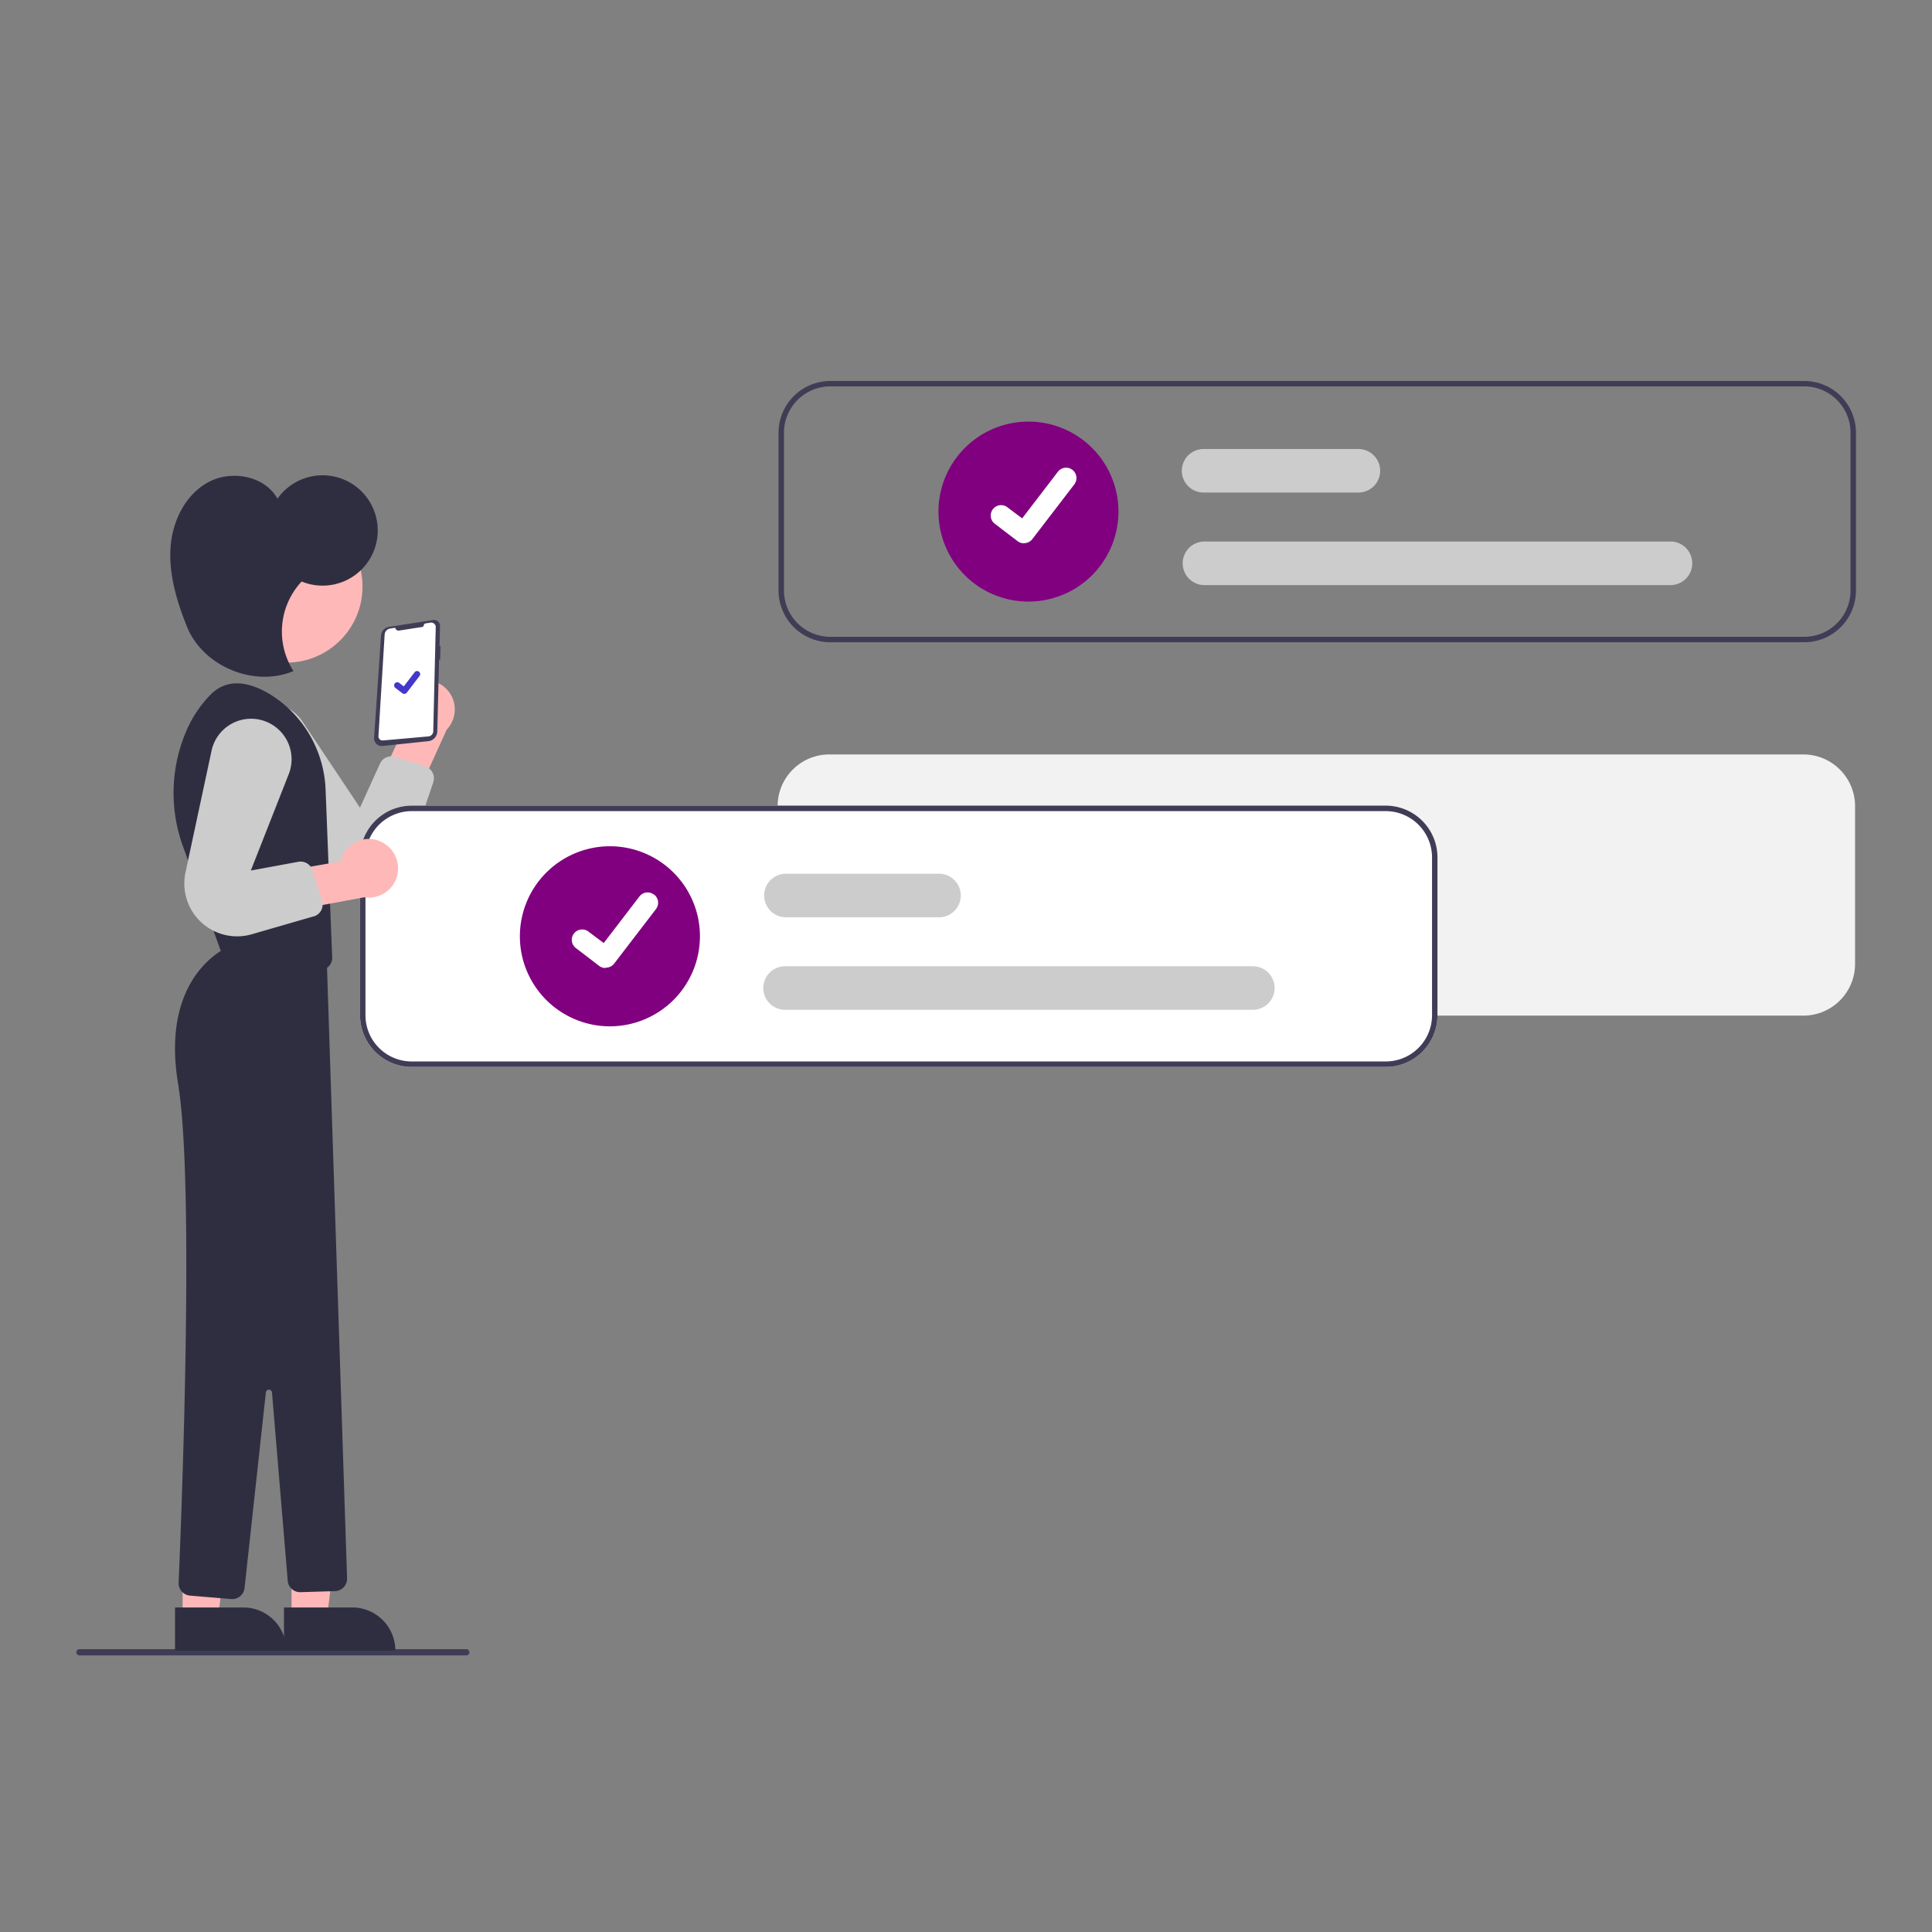 <svg id="Layer_1" data-name="Layer 1" xmlns="http://www.w3.org/2000/svg" viewBox="0 0 506 506"><rect x="0" y="0" width="506" height="506" fill="#808080" stroke="none"/><defs><style>.cls-1{fill:#f2f2f2;}.cls-2{fill:#3f3d56;}.cls-3{fill:#ffb8b8;}.cls-4{fill:#ccc;}.cls-5{fill:#fff;}.cls-6{fill:#2f2e41;}.cls-7{fill:#4338ca;}.cls-8{fill:purple;}</style></defs><title>IT SERVICES-03</title><path class="cls-1" d="M472.31,197.59H217.21a13.55,13.55,0,0,0-13.55,13.54v41.34A13.54,13.54,0,0,0,217.21,266h255.1a13.55,13.55,0,0,0,13.54-13.54V211.13A13.55,13.55,0,0,0,472.31,197.59Z"/><path class="cls-2" d="M122.21,433.55H20.72a.82.82,0,0,1-.72-.91.81.81,0,0,1,.72-.72H122.21a.82.82,0,0,1,.72.91A.81.81,0,0,1,122.21,433.55Z"/><path class="cls-3" d="M107.31,179.33a7.6,7.6,0,0,0-2.38,10.48v0a7.71,7.71,0,0,0,.81,1.07l-7.38,15.75,8.48,6.82L117,191.08a7.66,7.66,0,0,0-9.65-11.75Z"/><path class="cls-4" d="M64.91,185.72h0a10.62,10.62,0,0,1,14.28,3.2l15.09,22.61L99.52,200a3.25,3.25,0,0,1,3.93-1.75l7.91,2.47a3.24,3.24,0,0,1,2.13,4.05v.09l-5.42,16a13.81,13.81,0,0,1-17.51,8.65h0a13.6,13.6,0,0,1-3.39-1.69h0a14,14,0,0,1-2.26-1.95L62.63,202.06a10.61,10.61,0,0,1,.49-15h0A11.14,11.14,0,0,1,64.91,185.72Z"/><path class="cls-2" d="M113.75,162.37a1.53,1.53,0,0,1,1.49,1.56l-.13,5.25h.26l-.09,3.57H115l-.47,18.8a2.64,2.64,0,0,1-2.37,2.57l-12,1.26a2,2,0,0,1-2.18-1.8,2,2,0,0,1,0-.35l1.81-26.77a2.48,2.48,0,0,1,2.1-2.28l11.53-1.79h0A1.08,1.08,0,0,1,113.75,162.37Z"/><path class="cls-5" d="M104.5,165.15l6.07-.94a.52.52,0,0,0,.42-.44h0a.56.56,0,0,1,.48-.5l1.27-.2a1.21,1.21,0,0,1,1.38,1,.74.74,0,0,1,0,.21l-.65,27.25a1.38,1.38,0,0,1-1.26,1.34l-11.94,1.06a1.06,1.06,0,0,1-1.15-1v-.2l1.62-26.52a1.7,1.7,0,0,1,1.44-1.59l1.35-.21A.85.85,0,0,0,104.5,165.15Z"/><polygon class="cls-3" points="76.36 423.69 85.64 423.69 90.05 387.89 76.35 387.89 76.36 423.69"/><path class="cls-6" d="M103.54,432.31H74.37V421h17.9a11.28,11.28,0,0,1,11.27,11.27Z"/><polygon class="cls-3" points="47.83 423.69 57.11 423.69 61.52 387.89 47.83 387.89 47.83 423.69"/><path class="cls-6" d="M75,432.31H45.84V421h17.9A11.28,11.28,0,0,1,75,432.28Z"/><circle class="cls-3" cx="75.01" cy="153.61" r="19.94"/><path class="cls-6" d="M85.28,207a30.72,30.72,0,0,0-14.85-25.34c-5.15-3-10.79-4.22-15.27.26a31,31,0,0,0-6.37,9.55A41,41,0,0,0,48,221.88l10.67,29.5,24.72,2.68A3.27,3.27,0,0,0,87,251.19h0a3.84,3.84,0,0,0,0-.48Z"/><path class="cls-6" d="M60.28,247.75s-18.46,6.89-13.64,36.08C51,310,47.53,397,46.78,414.53a3.25,3.25,0,0,0,3,3.37l10.77.9a3.26,3.26,0,0,0,3.5-2.89l5.57-51.13a.81.81,0,1,1,1.62,0L75.36,414a3.25,3.25,0,0,0,3.34,3l9.06-.28a3.25,3.25,0,0,0,3.14-3.35h0L85.57,251.16Z"/><path class="cls-6" d="M79,152.3a14.45,14.45,0,1,0-6.33-21.69c-3.38-6.07-12.21-7.62-18.28-4.23S45,136.87,44.64,143.81s1.71,13.78,4.29,20.23c4.16,10.45,17.56,16.07,27.93,11.72A19.2,19.2,0,0,1,79,152.3Z"/><path id="b77c6965-cdfc-4713-bd9a-03fafd9c7c98-76" class="cls-7" d="M105.89,181.75a.79.79,0,0,1-.49-.17h0l-1.86-1.42a.84.84,0,0,1-.15-1.16.83.83,0,0,1,1.16-.15l1.2.92,2.84-3.7a.8.8,0,0,1,1.13-.16h0a.8.8,0,0,1,.16,1.13v0l-3.33,4.36a.84.84,0,0,1-.66.32Z"/><path class="cls-2" d="M472.55,99.78H217.45a13.58,13.58,0,0,0-13.55,13.54v41.34a13.57,13.57,0,0,0,13.55,13.55h255.1a13.57,13.57,0,0,0,13.54-13.55V113.32A13.56,13.56,0,0,0,472.55,99.78Zm12.11,54.88a12.12,12.12,0,0,1-12.11,12.12H217.45a12.14,12.14,0,0,1-12.12-12.12V113.32a12.14,12.14,0,0,1,12.12-12.12h255.1a12.12,12.12,0,0,1,12.11,12.12Z"/><path class="cls-8" d="M269.36,157.56A23.57,23.57,0,1,1,292.93,134h0A23.59,23.59,0,0,1,269.36,157.56Z"/><path class="cls-4" d="M437.74,153.24H315.22a5.71,5.71,0,0,1,0-11.41H437.74a5.71,5.71,0,0,1,0,11.41Z"/><path class="cls-4" d="M355.77,129H315.22a5.7,5.7,0,0,1,0-11.4h40.55a5.7,5.7,0,1,1,0,11.4Z"/><path id="b837c4e1-e336-4370-ba9c-f06fbd333d33-77" class="cls-5" d="M268.16,142.28a2.65,2.65,0,0,1-1.63-.53h0l-6.11-4.67a2.72,2.72,0,0,1,3.29-4.32h0l4,3,9.35-12.2a2.71,2.71,0,0,1,3.8-.51h0l-.05.08.06-.08a2.73,2.73,0,0,1,.5,3.81l-11,14.34a2.74,2.74,0,0,1-2.16,1.06Z"/><path class="cls-5" d="M362.94,211H107.84A13.55,13.55,0,0,0,94.3,224.56V265.9a13.55,13.55,0,0,0,13.54,13.54h255.1a13.56,13.56,0,0,0,13.54-13.54V224.56A13.57,13.57,0,0,0,362.94,211Z"/><path class="cls-2" d="M362.94,211H107.84A13.55,13.55,0,0,0,94.3,224.56V265.9a13.55,13.55,0,0,0,13.54,13.54h255.1a13.56,13.56,0,0,0,13.54-13.54V224.56A13.57,13.57,0,0,0,362.94,211Zm12.12,54.89A12.12,12.12,0,0,1,362.94,278H107.84a12.11,12.11,0,0,1-12.12-12.1V224.56a12.14,12.14,0,0,1,12.12-12.12h255.1a12.14,12.14,0,0,1,12.12,12.12Z"/><path class="cls-8" d="M159.75,268.8a23.58,23.58,0,1,1,23.57-23.59v0h0A23.61,23.61,0,0,1,159.75,268.8Z"/><path class="cls-4" d="M328.13,264.47H205.61a5.7,5.7,0,1,1,0-11.4H328.13a5.7,5.7,0,1,1,0,11.4Z"/><path class="cls-4" d="M246.16,240.24H205.61a5.71,5.71,0,0,1,0-11.41h40.55a5.71,5.71,0,0,1,0,11.41Z"/><path id="ae103e1a-a1d0-4366-bdbf-adaac5567630-78" class="cls-5" d="M158.55,253.52a2.72,2.72,0,0,1-1.62-.54h0l-6.11-4.68a2.71,2.71,0,0,1,3.3-4.31h0l4,3,9.35-12.2a2.69,2.69,0,0,1,3.78-.51h0v.08l.06-.08a2.72,2.72,0,0,1,.5,3.8l-11,14.35a2.7,2.7,0,0,1-2.16,1Z"/><path class="cls-3" d="M99.57,220.34a7.62,7.62,0,0,0-10,4h0a7.07,7.07,0,0,0-.41,1.28L72,228.6l-.76,10.86L95.43,235a7.66,7.66,0,0,0,4.14-14.63Z"/><path class="cls-4" d="M70.11,189.18h0a10.6,10.6,0,0,1,5.52,13.55L65.69,228l12.48-2.3a3.27,3.27,0,0,1,3.69,2.3l2.48,7.91A3.24,3.24,0,0,1,82.23,240h-.08l-16.22,4.69a13.82,13.82,0,0,1-17.11-9.45h0a13.6,13.6,0,0,1-.54-3.75h0a13.76,13.76,0,0,1,.3-3l6.82-31.84A10.59,10.59,0,0,1,68,188.48h0A10.45,10.45,0,0,1,70.11,189.18Z"/></svg>